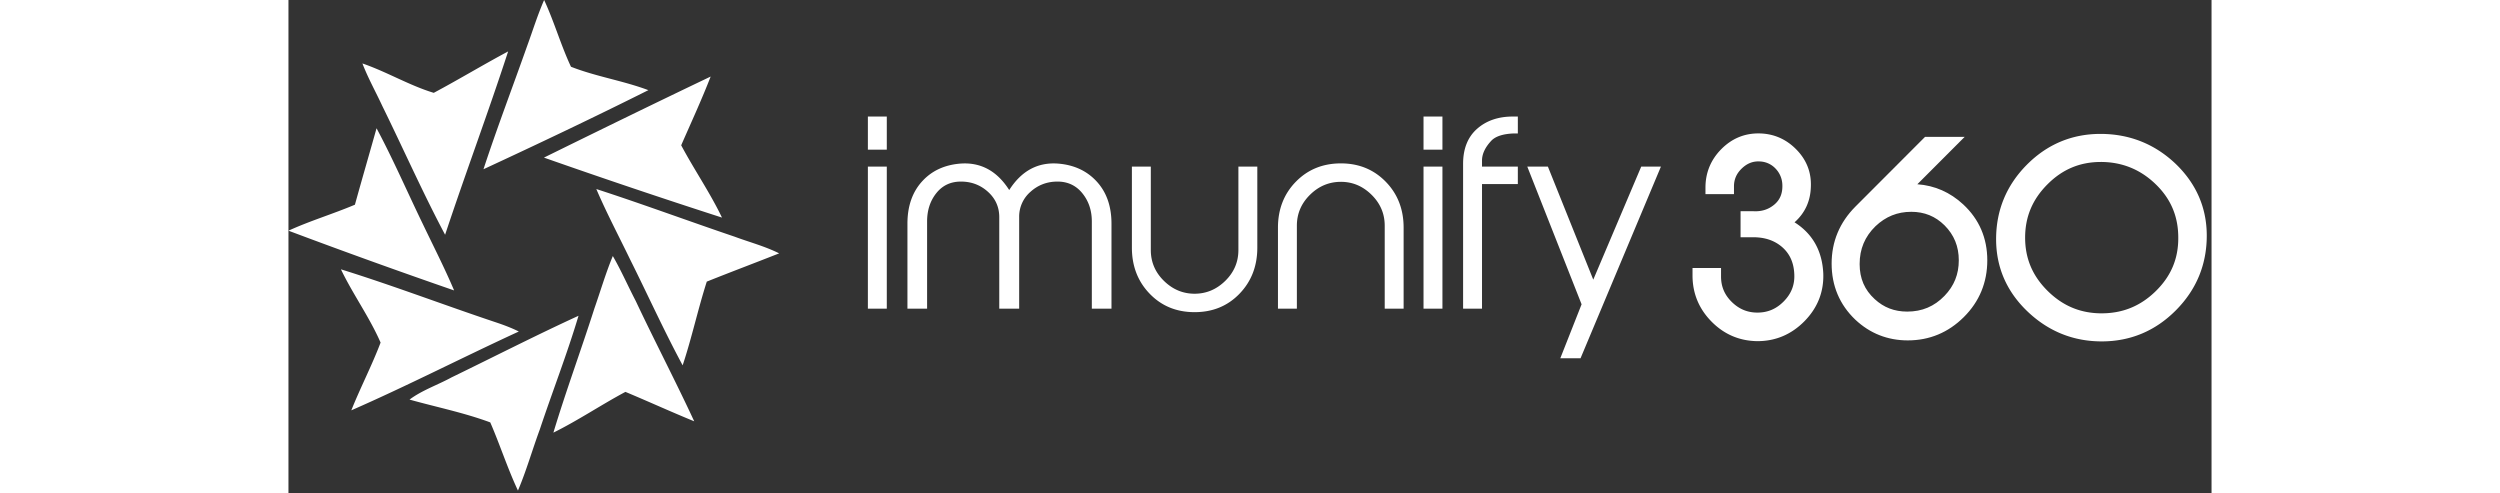 <svg xmlns="http://www.w3.org/2000/svg" width="152" height="30" viewBox="0 0 152 39">
    <rect x="0" y="0" width="152" height="39" fill="#333333" stroke="none"/>
    <g fill="#FFF" fill-rule="evenodd">
        <path d="M45.797 24.398h1.495V13.17h-1.495v11.228zm0-12.567h1.495v-2.62h-1.495v2.62zM65.052 24.398h-1.554v-6.894c0-.867-.249-1.609-.747-2.226s-1.154-.926-1.967-.926c-.826 0-1.537.27-2.134.808a2.595 2.595 0 0 0-.895 2.009v7.229h-1.573v-7.229c0-.8-.298-1.47-.895-2.01-.597-.538-1.308-.807-2.134-.807-.813 0-1.462.306-1.947.916-.486.61-.728 1.356-.728 2.236v6.894h-1.554V17.68c0-1.405.4-2.534 1.2-3.388.747-.8 1.73-1.254 2.95-1.359 1.626-.131 2.924.565 3.895 2.088.97-1.523 2.268-2.22 3.894-2.088 1.22.105 2.209.558 2.97 1.359.813.854 1.219 1.983 1.219 3.388v6.717zM76.578 19.572c0 1.458-.47 2.673-1.407 3.644-.938.972-2.121 1.457-3.55 1.457-1.43 0-2.612-.485-3.55-1.457-.938-.971-1.406-2.186-1.406-3.644V13.17h1.495v6.592c0 .947.346 1.76 1.038 2.438.692.677 1.5 1.016 2.423 1.016s1.731-.339 2.423-1.016c.692-.678 1.039-1.49 1.039-2.438V13.17h1.495v6.402zM88.142 24.398h-1.494v-6.56c0-.945-.347-1.759-1.039-2.442-.692-.683-1.5-1.024-2.423-1.024-.937 0-1.75.341-2.443 1.024-.692.683-1.038 1.497-1.038 2.443v6.559H78.21v-6.402c0-1.457.472-2.669 1.416-3.634.945-.965 2.131-1.448 3.56-1.448 1.416 0 2.597.483 3.54 1.448.944.965 1.416 2.177 1.416 3.634v6.402zM89.715 24.398h1.495V13.17h-1.495v11.228zm0-12.567h1.495v-2.62h-1.495v2.62zM97.17 14.55h-2.832v9.848h-1.495V12.954c0-1.195.367-2.118 1.1-2.768.735-.65 1.68-.975 2.833-.975h.394v1.34h-.396c-.793.04-1.354.225-1.684.555-.501.53-.752 1.059-.752 1.588v.476h2.832v1.38zM108.479 13.17l-6.353 15.148h-1.6l1.683-4.266-4.292-10.882h1.629l3.586 8.934 3.79-8.934zM120.936 21.66c.039 1.34-.427 2.498-1.397 3.477-.97.978-2.13 1.46-3.481 1.447-1.298-.026-2.406-.509-3.324-1.447-.918-.94-1.377-2.059-1.377-3.359v-.216h1.495v.295c0 .893.322 1.654.966 2.285.645.63 1.408.945 2.29.945.92 0 1.708-.338 2.366-1.014.658-.676.967-1.474.927-2.394-.039-1.036-.413-1.857-1.121-2.461-.668-.565-1.508-.847-2.517-.847h-.61v-1.3h.574c.751.052 1.401-.148 1.949-.601.547-.453.807-1.074.781-1.862a2.31 2.31 0 0 0-.635-1.536 2.17 2.17 0 0 0-1.487-.69c-.649-.039-1.22.178-1.716.65-.496.473-.744 1.038-.744 1.694v.237h-1.495v-.138c0-1.076.38-2 1.14-2.767.76-.769 1.666-1.146 2.715-1.133 1.035.013 1.924.394 2.664 1.142.741.749 1.092 1.635 1.053 2.66-.026 1.22-.557 2.186-1.593 2.895 1.639.827 2.497 2.173 2.577 4.038"/>
        <path d="M111.739 21.942c.036 1.136.451 2.096 1.266 2.928.853.874 1.854 1.31 3.061 1.334 1.243.008 2.3-.424 3.204-1.336.902-.909 1.322-1.954 1.286-3.195-.074-1.73-.848-2.944-2.368-3.712l-.573-.29.53-.362c.937-.642 1.404-1.489 1.427-2.59.036-.93-.272-1.707-.942-2.384-.674-.682-1.459-1.018-2.4-1.03-.965-.025-1.749.322-2.44 1.02-.636.642-.972 1.383-1.024 2.258h.733c.034-.701.322-1.315.858-1.826.574-.546 1.245-.802 2-.754a2.549 2.549 0 0 1 1.74.808 2.69 2.69 0 0 1 .74 1.78c.03.913-.28 1.642-.92 2.172-.622.515-1.372.744-2.217.687h-.167v.54h.23c1.097 0 2.026.315 2.761.937.791.675 1.213 1.596 1.256 2.738.044 1.023-.304 1.923-1.035 2.673-.728.75-1.616 1.13-2.638 1.13-.98 0-1.839-.355-2.554-1.054-.697-.681-1.06-1.513-1.08-2.472h-.734zm4.373 5.022h-.058c-1.4-.028-2.606-.554-3.591-1.562-.986-1.007-1.486-2.226-1.486-3.624v-.596h2.254v.675c0 .794.28 1.453.852 2.013.577.564 1.238.837 2.024.837.82 0 1.506-.294 2.095-.9.587-.602.855-1.293.82-2.111-.035-.936-.358-1.652-.988-2.19-.602-.507-1.345-.755-2.271-.755h-.989v-2.06h.953c.683.047 1.233-.122 1.707-.514.455-.378.666-.886.644-1.556a1.922 1.922 0 0 0-.531-1.288 1.789 1.789 0 0 0-1.237-.571c-.54-.035-1.01.145-1.43.546-.421.401-.626.865-.626 1.418v.617H112v-.518c0-1.175.42-2.196 1.25-3.035.832-.84 1.83-1.258 2.988-1.245 1.135.014 2.12.437 2.93 1.255.815.822 1.206 1.812 1.162 2.941-.025 1.142-.458 2.092-1.29 2.83 1.433.905 2.197 2.272 2.273 4.073v.005c.043 1.44-.463 2.704-1.505 3.755-1.028 1.035-2.27 1.56-3.697 1.56zM131.166 23.65c.824-.854 1.236-1.878 1.236-3.073s-.412-2.207-1.236-3.034c-.799-.788-1.767-1.182-2.905-1.182-1.177 0-2.204.414-3.08 1.241-.916.893-1.374 1.983-1.374 3.27 0 1.235.438 2.252 1.314 3.053.785.722 1.727 1.083 2.826 1.083 1.269 0 2.342-.452 3.219-1.359m.99 1.143c-1.16 1.156-2.547 1.733-4.16 1.733-1.508 0-2.806-.512-3.894-1.536-1.167-1.116-1.75-2.502-1.75-4.156 0-1.642.59-3.053 1.769-4.235l5.39-5.397h2.058l-3.734 3.739c1.666-.105 3.093.394 4.28 1.497 1.188 1.104 1.782 2.483 1.782 4.138 0 1.655-.581 3.06-1.742 4.217"/>
        <path d="M128.261 16.742c-1.087 0-2.01.371-2.82 1.137-.843.822-1.255 1.802-1.255 2.993 0 1.133.39 2.04 1.192 2.772.719.663 1.56.984 2.57.984 1.172 0 2.135-.406 2.945-1.243.76-.787 1.13-1.705 1.13-2.809 0-1.1-.369-2.005-1.126-2.765-.729-.719-1.591-1.07-2.636-1.07zm-.314 8.646c-1.192 0-2.229-.398-3.082-1.183-.954-.87-1.438-1.992-1.438-3.333 0-1.387.5-2.579 1.488-3.542.95-.896 2.074-1.348 3.346-1.348 1.236 0 2.303.434 3.17 1.29.897.9 1.35 2.01 1.35 3.304 0 1.292-.452 2.415-1.343 3.338-.947.978-2.121 1.474-3.49 1.474zm1.72-13.807l-5.277 5.285c-1.116 1.12-1.659 2.416-1.659 3.967 0 1.56.534 2.83 1.633 3.88 1.022.963 2.211 1.432 3.632 1.432 1.522 0 2.796-.53 3.892-1.623 1.096-1.092 1.63-2.383 1.63-3.948 0-1.558-.544-2.82-1.66-3.858-1.118-1.039-2.427-1.496-4-1.397l-1.001.063 3.796-3.801h-.985zm-1.671 15.324c-1.6 0-2.998-.552-4.154-1.64-1.241-1.186-1.87-2.677-1.87-4.432 0-1.738.633-3.253 1.881-4.504l5.5-5.508h3.132l-3.738 3.743c1.377.1 2.594.635 3.627 1.594 1.262 1.174 1.902 2.66 1.902 4.416 0 1.752-.623 3.262-1.853 4.487-1.228 1.224-2.718 1.844-4.427 1.844zM149.75 18.725c-.014-1.76-.659-3.25-1.936-4.47-1.276-1.223-2.798-1.833-4.565-1.833-1.742 0-3.237.627-4.488 1.88-1.25 1.255-1.875 2.749-1.875 4.482s.628 3.224 1.885 4.471c1.257 1.248 2.756 1.878 4.497 1.891 1.781.014 3.313-.61 4.596-1.87 1.283-1.262 1.911-2.778 1.885-4.55m1.495-.1c0 2.193-.777 4.071-2.331 5.634-1.554 1.563-3.419 2.344-5.595 2.344-2.151 0-4.016-.752-5.596-2.255-1.58-1.504-2.37-3.32-2.37-5.447 0-2.18.77-4.048 2.31-5.603 1.542-1.557 3.394-2.334 5.557-2.334 2.176 0 4.052.735 5.625 2.205 1.6 1.51 2.4 3.33 2.4 5.456"/>
        <path d="M143.25 12.802c-1.653 0-3.033.579-4.22 1.77-1.187 1.19-1.764 2.568-1.764 4.212 0 1.644.58 3.018 1.772 4.202 1.195 1.185 2.58 1.768 4.233 1.78 1.684.007 3.107-.563 4.327-1.762 1.217-1.196 1.796-2.594 1.772-4.273v-.003c-.013-1.668-.607-3.042-1.818-4.199-1.197-1.146-2.645-1.727-4.303-1.727m.075 12.725h-.059c-1.835-.014-3.437-.687-4.761-2.002-1.325-1.315-1.997-2.91-1.997-4.74s.668-3.428 1.986-4.75c1.318-1.323 2.918-1.993 4.756-1.993 1.86 0 3.484.652 4.827 1.938 1.348 1.288 2.038 2.883 2.053 4.741.027 1.872-.646 3.495-2 4.825-1.337 1.314-2.954 1.98-4.805 1.98m-.105-14.182c-2.048 0-3.827.748-5.287 2.222s-2.2 3.27-2.2 5.336c0 2.01.757 3.75 2.251 5.171 1.5 1.427 3.294 2.151 5.335 2.151 2.062 0 3.854-.751 5.326-2.232 1.473-1.481 2.22-3.286 2.22-5.365 0-2.009-.767-3.751-2.28-5.18-1.492-1.395-3.298-2.103-5.365-2.103m.099 15.64c-2.242 0-4.213-.794-5.857-2.36-1.651-1.57-2.488-3.496-2.488-5.722 0-2.274.814-4.25 2.42-5.871 1.608-1.623 3.568-2.447 5.826-2.447 2.266 0 4.245.777 5.884 2.308 1.673 1.58 2.52 3.509 2.52 5.735 0 2.286-.821 4.273-2.442 5.901-1.619 1.63-3.592 2.456-5.863 2.456M18.86 3.65c.449-1.225.824-2.45 1.348-3.65.8 1.725 1.324 3.575 2.122 5.276 1.972.775 4.12 1.1 6.117 1.85-4.294 2.15-8.663 4.226-13.033 6.251 1.074-3.275 2.297-6.476 3.446-9.726M11.485 7.338c1.977-1.056 3.901-2.218 5.878-3.274-1.581 4.858-3.374 9.635-4.982 14.492-1.766-3.326-3.295-6.784-4.955-10.162-.527-1.135-1.133-2.218-1.581-3.38 1.924.66 3.716 1.743 5.64 2.324M20.193 12.457c4.375-2.153 8.776-4.305 13.178-6.407-.716 1.846-1.536 3.614-2.33 5.433 1.024 1.922 2.278 3.742 3.225 5.715a568.322 568.322 0 0 1-14.073-4.741M6.962 10.136c1.32 2.47 2.443 5.064 3.665 7.584.83 1.737 1.71 3.45 2.467 5.236A524.667 524.667 0 0 1 0 18.234c1.71-.783 3.518-1.321 5.253-2.055.561-2.03 1.148-4.038 1.71-6.043M24.334 14.942c3.653 1.184 7.279 2.529 10.933 3.766 1.155.43 2.39.753 3.518 1.318-1.907.753-3.84 1.48-5.721 2.233-.699 2.179-1.182 4.439-1.907 6.617-1.478-2.743-2.767-5.595-4.164-8.392-.886-1.83-1.853-3.66-2.66-5.542M24.182 24.378c.485-1.381.893-2.787 1.455-4.142.664 1.15 1.2 2.378 1.812 3.554 1.507 3.196 3.14 6.315 4.622 9.51-1.813-.74-3.6-1.559-5.438-2.326-1.915 1.023-3.728 2.25-5.693 3.222.995-3.299 2.195-6.545 3.242-9.818M4.146 21.286c4.138 1.287 8.174 2.832 12.262 4.196.617.206 1.233.438 1.8.721-4.423 2.034-8.767 4.272-13.24 6.23.72-1.802 1.62-3.527 2.314-5.355-.874-2.008-2.185-3.81-3.136-5.792M12.889 29.83c3.345-1.624 6.666-3.325 10.037-4.871-.9 3.016-2.059 5.98-3.063 8.995-.591 1.598-1.055 3.248-1.724 4.82-.824-1.753-1.416-3.609-2.188-5.387-2.085-.773-4.272-1.211-6.382-1.804 1.003-.748 2.238-1.16 3.32-1.753"/>
    </g>
</svg>
